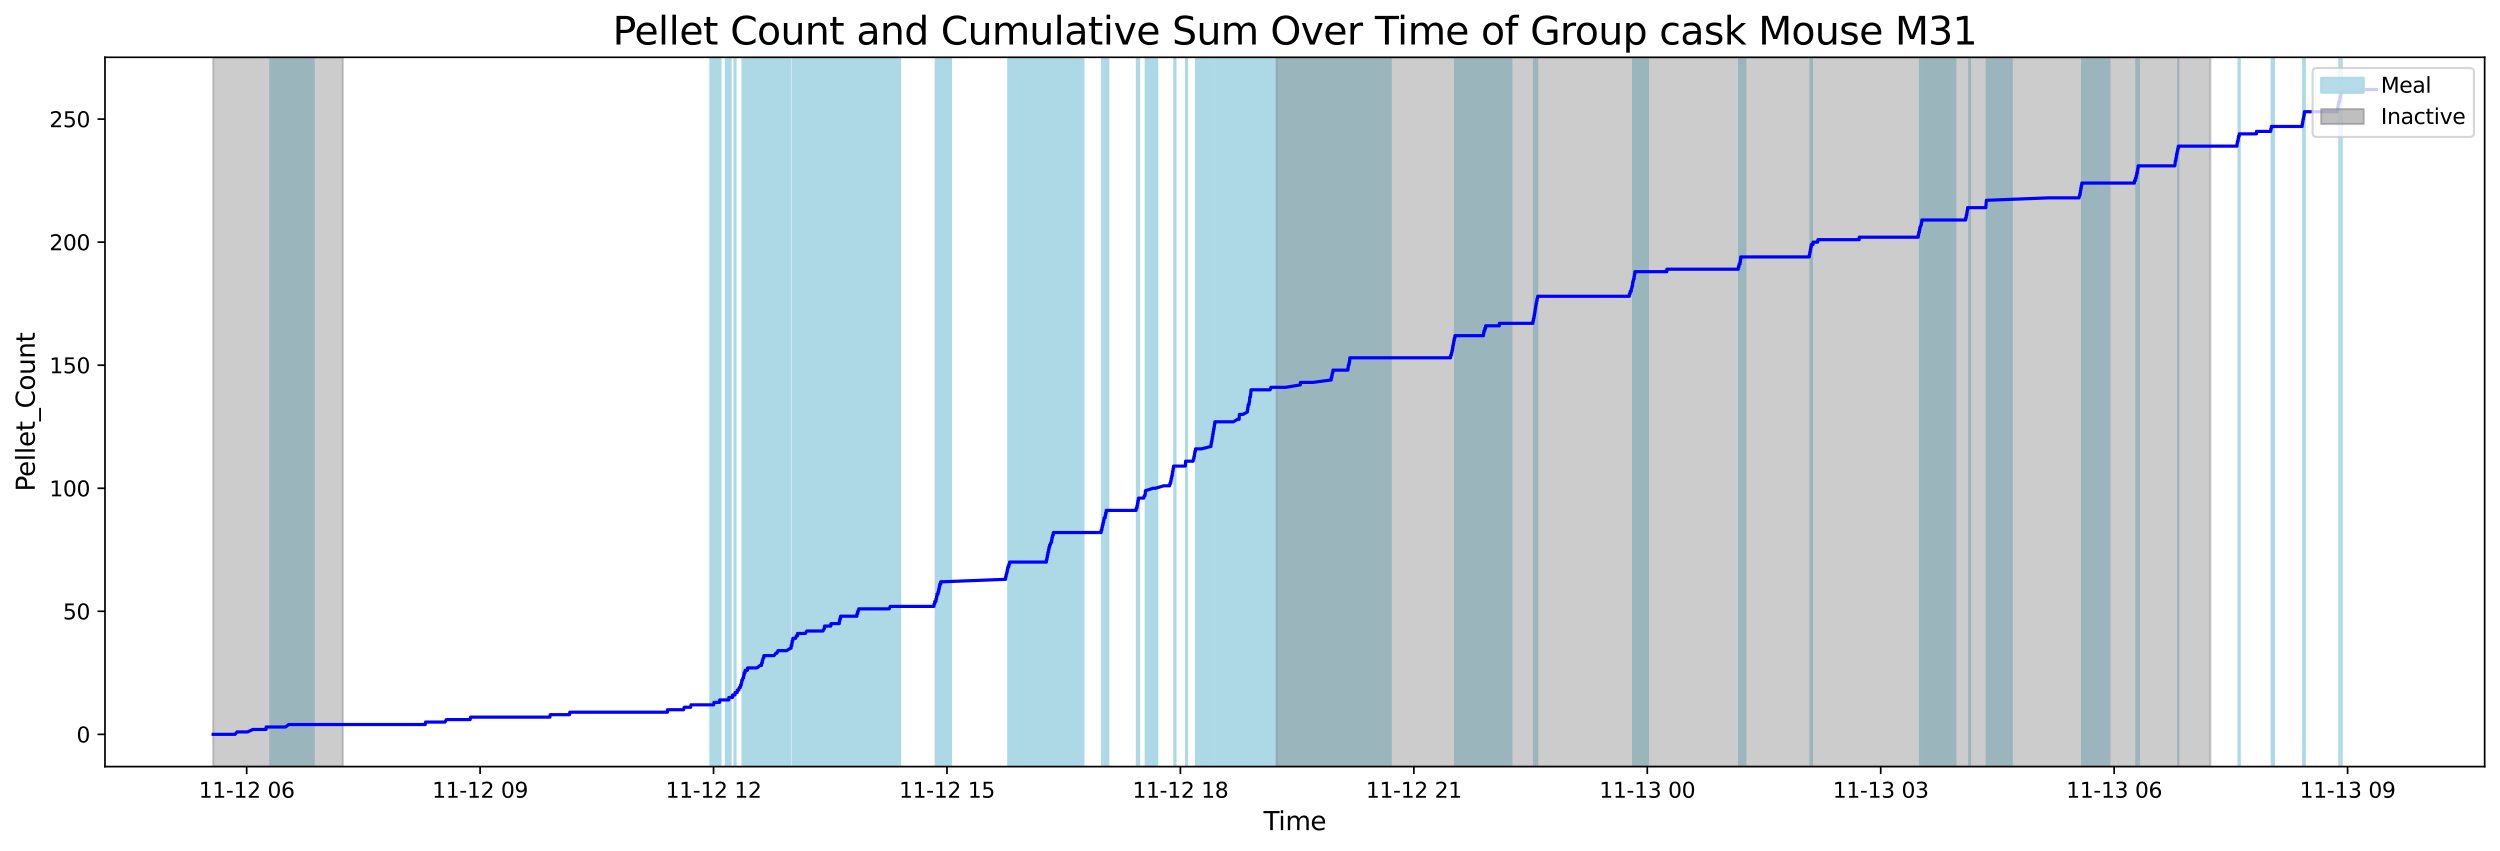 <?xml version="1.0" encoding="utf-8" standalone="no"?>
<!DOCTYPE svg PUBLIC "-//W3C//DTD SVG 1.1//EN"
  "http://www.w3.org/Graphics/SVG/1.1/DTD/svg11.dtd">
<svg xmlns:xlink="http://www.w3.org/1999/xlink" width="1172.435pt" height="399.009pt" viewBox="0 0 1172.435 399.009" xmlns="http://www.w3.org/2000/svg" version="1.1">
 <defs>
  <style type="text/css">*{stroke-linejoin: round; stroke-linecap: butt}</style>
 </defs>
 <g id="figure_1">
  <g id="patch_1">
   <path d="M 0 399.009 
L 1172.435 399.009 
L 1172.435 0 
L 0 0 
z
" style="fill: #ffffff"/>
  </g>
  <g id="axes_1">
   <g id="patch_2">
    <path d="M 49.235 359.517 
L 1165.235 359.517 
L 1165.235 26.877 
L 49.235 26.877 
z
" style="fill: #ffffff"/>
   </g>
   <g id="patch_3">
    <path d="M 147.126 359.517 
L 147.126 26.877 
L 126.745 26.877 
L 126.745 359.517 
z
" clip-path="url(#p36953c9685)" style="fill: #add8e6; stroke: #add8e6; stroke-linejoin: miter"/>
   </g>
   <g id="patch_4">
    <path d="M 337.897 359.517 
L 337.897 26.877 
L 333.169 26.877 
L 333.169 359.517 
z
" clip-path="url(#p36953c9685)" style="fill: #add8e6; stroke: #add8e6; stroke-linejoin: miter"/>
   </g>
   <g id="patch_5">
    <path d="M 342.627 359.517 
L 342.627 26.877 
L 340.443 26.877 
L 340.443 359.517 
z
" clip-path="url(#p36953c9685)" style="fill: #add8e6; stroke: #add8e6; stroke-linejoin: miter"/>
   </g>
   <g id="patch_6">
    <path d="M 344.946 359.517 
L 344.946 26.877 
L 344.478 26.877 
L 344.478 359.517 
z
" clip-path="url(#p36953c9685)" style="fill: #add8e6; stroke: #add8e6; stroke-linejoin: miter"/>
   </g>
   <g id="patch_7">
    <path d="M 353.982 359.517 
L 353.982 26.877 
L 348.228 26.877 
L 348.228 359.517 
z
" clip-path="url(#p36953c9685)" style="fill: #add8e6; stroke: #add8e6; stroke-linejoin: miter"/>
   </g>
   <g id="patch_8">
    <path d="M 361.525 359.517 
L 361.525 26.877 
L 349.364 26.877 
L 349.364 359.517 
z
" clip-path="url(#p36953c9685)" style="fill: #add8e6; stroke: #add8e6; stroke-linejoin: miter"/>
   </g>
   <g id="patch_9">
    <path d="M 370.742 359.517 
L 370.742 26.877 
L 359.82 26.877 
L 359.82 359.517 
z
" clip-path="url(#p36953c9685)" style="fill: #add8e6; stroke: #add8e6; stroke-linejoin: miter"/>
   </g>
   <g id="patch_10">
    <path d="M 399.181 359.517 
L 399.181 26.877 
L 371.917 26.877 
L 371.917 359.517 
z
" clip-path="url(#p36953c9685)" style="fill: #add8e6; stroke: #add8e6; stroke-linejoin: miter"/>
   </g>
   <g id="patch_11">
    <path d="M 397.553 359.517 
L 397.553 26.877 
L 375.627 26.877 
L 375.627 359.517 
z
" clip-path="url(#p36953c9685)" style="fill: #add8e6; stroke: #add8e6; stroke-linejoin: miter"/>
   </g>
   <g id="patch_12">
    <path d="M 414.983 359.517 
L 414.983 26.877 
L 387.045 26.877 
L 387.045 359.517 
z
" clip-path="url(#p36953c9685)" style="fill: #add8e6; stroke: #add8e6; stroke-linejoin: miter"/>
   </g>
   <g id="patch_13">
    <path d="M 422.15 359.517 
L 422.15 26.877 
L 394.425 26.877 
L 394.425 359.517 
z
" clip-path="url(#p36953c9685)" style="fill: #add8e6; stroke: #add8e6; stroke-linejoin: miter"/>
   </g>
   <g id="patch_14">
    <path d="M 403.545 359.517 
L 403.545 26.877 
L 402.787 26.877 
L 402.787 359.517 
z
" clip-path="url(#p36953c9685)" style="fill: #add8e6; stroke: #add8e6; stroke-linejoin: miter"/>
   </g>
   <g id="patch_15">
    <path d="M 446.001 359.517 
L 446.001 26.877 
L 438.825 26.877 
L 438.825 359.517 
z
" clip-path="url(#p36953c9685)" style="fill: #add8e6; stroke: #add8e6; stroke-linejoin: miter"/>
   </g>
   <g id="patch_16">
    <path d="M 445.92 359.517 
L 445.92 26.877 
L 439.79 26.877 
L 439.79 359.517 
z
" clip-path="url(#p36953c9685)" style="fill: #add8e6; stroke: #add8e6; stroke-linejoin: miter"/>
   </g>
   <g id="patch_17">
    <path d="M 441.551 359.517 
L 441.551 26.877 
L 441.47 26.877 
L 441.47 359.517 
z
" clip-path="url(#p36953c9685)" style="fill: #add8e6; stroke: #add8e6; stroke-linejoin: miter"/>
   </g>
   <g id="patch_18">
    <path d="M 499.573 359.517 
L 499.573 26.877 
L 473.597 26.877 
L 473.597 359.517 
z
" clip-path="url(#p36953c9685)" style="fill: #add8e6; stroke: #add8e6; stroke-linejoin: miter"/>
   </g>
   <g id="patch_19">
    <path d="M 478.957 359.517 
L 478.957 26.877 
L 472.841 26.877 
L 472.841 359.517 
z
" clip-path="url(#p36953c9685)" style="fill: #add8e6; stroke: #add8e6; stroke-linejoin: miter"/>
   </g>
   <g id="patch_20">
    <path d="M 491.656 359.517 
L 491.656 26.877 
L 491.628 26.877 
L 491.628 359.517 
z
" clip-path="url(#p36953c9685)" style="fill: #add8e6; stroke: #add8e6; stroke-linejoin: miter"/>
   </g>
   <g id="patch_21">
    <path d="M 492.356 359.517 
L 492.356 26.877 
L 492.151 26.877 
L 492.151 359.517 
z
" clip-path="url(#p36953c9685)" style="fill: #add8e6; stroke: #add8e6; stroke-linejoin: miter"/>
   </g>
   <g id="patch_22">
    <path d="M 508.073 359.517 
L 508.073 26.877 
L 494.49 26.877 
L 494.49 359.517 
z
" clip-path="url(#p36953c9685)" style="fill: #add8e6; stroke: #add8e6; stroke-linejoin: miter"/>
   </g>
   <g id="patch_23">
    <path d="M 517.085 359.517 
L 517.085 26.877 
L 516.866 26.877 
L 516.866 359.517 
z
" clip-path="url(#p36953c9685)" style="fill: #add8e6; stroke: #add8e6; stroke-linejoin: miter"/>
   </g>
   <g id="patch_24">
    <path d="M 517.904 359.517 
L 517.904 26.877 
L 518.38 26.877 
L 518.38 359.517 
z
" clip-path="url(#p36953c9685)" style="fill: #add8e6; stroke: #add8e6; stroke-linejoin: miter"/>
   </g>
   <g id="patch_25">
    <path d="M 519.767 359.517 
L 519.767 26.877 
L 519.086 26.877 
L 519.086 359.517 
z
" clip-path="url(#p36953c9685)" style="fill: #add8e6; stroke: #add8e6; stroke-linejoin: miter"/>
   </g>
   <g id="patch_26">
    <path d="M 533.171 359.517 
L 533.171 26.877 
L 534.199 26.877 
L 534.199 359.517 
z
" clip-path="url(#p36953c9685)" style="fill: #add8e6; stroke: #add8e6; stroke-linejoin: miter"/>
   </g>
   <g id="patch_27">
    <path d="M 542.69 359.517 
L 542.69 26.877 
L 537.303 26.877 
L 537.303 359.517 
z
" clip-path="url(#p36953c9685)" style="fill: #add8e6; stroke: #add8e6; stroke-linejoin: miter"/>
   </g>
   <g id="patch_28">
    <path d="M 551.251 359.517 
L 551.251 26.877 
L 550.73 26.877 
L 550.73 359.517 
z
" clip-path="url(#p36953c9685)" style="fill: #add8e6; stroke: #add8e6; stroke-linejoin: miter"/>
   </g>
   <g id="patch_29">
    <path d="M 556.656 359.517 
L 556.656 26.877 
L 556.26 26.877 
L 556.26 359.517 
z
" clip-path="url(#p36953c9685)" style="fill: #add8e6; stroke: #add8e6; stroke-linejoin: miter"/>
   </g>
   <g id="patch_30">
    <path d="M 569.065 359.517 
L 569.065 26.877 
L 560.913 26.877 
L 560.913 359.517 
z
" clip-path="url(#p36953c9685)" style="fill: #add8e6; stroke: #add8e6; stroke-linejoin: miter"/>
   </g>
   <g id="patch_31">
    <path d="M 596.103 359.517 
L 596.103 26.877 
L 569.876 26.877 
L 569.876 359.517 
z
" clip-path="url(#p36953c9685)" style="fill: #add8e6; stroke: #add8e6; stroke-linejoin: miter"/>
   </g>
   <g id="patch_32">
    <path d="M 608.794 359.517 
L 608.794 26.877 
L 581.669 26.877 
L 581.669 359.517 
z
" clip-path="url(#p36953c9685)" style="fill: #add8e6; stroke: #add8e6; stroke-linejoin: miter"/>
   </g>
   <g id="patch_33">
    <path d="M 613.376 359.517 
L 613.376 26.877 
L 585.407 26.877 
L 585.407 359.517 
z
" clip-path="url(#p36953c9685)" style="fill: #add8e6; stroke: #add8e6; stroke-linejoin: miter"/>
   </g>
   <g id="patch_34">
    <path d="M 586.052 359.517 
L 586.052 26.877 
L 586.861 26.877 
L 586.861 359.517 
z
" clip-path="url(#p36953c9685)" style="fill: #add8e6; stroke: #add8e6; stroke-linejoin: miter"/>
   </g>
   <g id="patch_35">
    <path d="M 638.078 359.517 
L 638.078 26.877 
L 611.235 26.877 
L 611.235 359.517 
z
" clip-path="url(#p36953c9685)" style="fill: #add8e6; stroke: #add8e6; stroke-linejoin: miter"/>
   </g>
   <g id="patch_36">
    <path d="M 652.219 359.517 
L 652.219 26.877 
L 624.341 26.877 
L 624.341 359.517 
z
" clip-path="url(#p36953c9685)" style="fill: #add8e6; stroke: #add8e6; stroke-linejoin: miter"/>
   </g>
   <g id="patch_37">
    <path d="M 631.048 359.517 
L 631.048 26.877 
L 625.408 26.877 
L 625.408 359.517 
z
" clip-path="url(#p36953c9685)" style="fill: #add8e6; stroke: #add8e6; stroke-linejoin: miter"/>
   </g>
   <g id="patch_38">
    <path d="M 633.006 359.517 
L 633.006 26.877 
L 633.278 26.877 
L 633.278 359.517 
z
" clip-path="url(#p36953c9685)" style="fill: #add8e6; stroke: #add8e6; stroke-linejoin: miter"/>
   </g>
   <g id="patch_39">
    <path d="M 708.801 359.517 
L 708.801 26.877 
L 682.343 26.877 
L 682.343 359.517 
z
" clip-path="url(#p36953c9685)" style="fill: #add8e6; stroke: #add8e6; stroke-linejoin: miter"/>
   </g>
   <g id="patch_40">
    <path d="M 697.112 359.517 
L 697.112 26.877 
L 696.58 26.877 
L 696.58 359.517 
z
" clip-path="url(#p36953c9685)" style="fill: #add8e6; stroke: #add8e6; stroke-linejoin: miter"/>
   </g>
   <g id="patch_41">
    <path d="M 719.39 359.517 
L 719.39 26.877 
L 719.858 26.877 
L 719.858 359.517 
z
" clip-path="url(#p36953c9685)" style="fill: #add8e6; stroke: #add8e6; stroke-linejoin: miter"/>
   </g>
   <g id="patch_42">
    <path d="M 720.519 359.517 
L 720.519 26.877 
L 719.848 26.877 
L 719.848 359.517 
z
" clip-path="url(#p36953c9685)" style="fill: #add8e6; stroke: #add8e6; stroke-linejoin: miter"/>
   </g>
   <g id="patch_43">
    <path d="M 720.679 359.517 
L 720.679 26.877 
L 720.898 26.877 
L 720.898 359.517 
z
" clip-path="url(#p36953c9685)" style="fill: #add8e6; stroke: #add8e6; stroke-linejoin: miter"/>
   </g>
   <g id="patch_44">
    <path d="M 771.232 359.517 
L 771.232 26.877 
L 765.876 26.877 
L 765.876 359.517 
z
" clip-path="url(#p36953c9685)" style="fill: #add8e6; stroke: #add8e6; stroke-linejoin: miter"/>
   </g>
   <g id="patch_45">
    <path d="M 772.846 359.517 
L 772.846 26.877 
L 767.323 26.877 
L 767.323 359.517 
z
" clip-path="url(#p36953c9685)" style="fill: #add8e6; stroke: #add8e6; stroke-linejoin: miter"/>
   </g>
   <g id="patch_46">
    <path d="M 818.527 359.517 
L 818.527 26.877 
L 815.577 26.877 
L 815.577 359.517 
z
" clip-path="url(#p36953c9685)" style="fill: #add8e6; stroke: #add8e6; stroke-linejoin: miter"/>
   </g>
   <g id="patch_47">
    <path d="M 816.319 359.517 
L 816.319 26.877 
L 816.988 26.877 
L 816.988 359.517 
z
" clip-path="url(#p36953c9685)" style="fill: #add8e6; stroke: #add8e6; stroke-linejoin: miter"/>
   </g>
   <g id="patch_48">
    <path d="M 849.072 359.517 
L 849.072 26.877 
L 849.752 26.877 
L 849.752 359.517 
z
" clip-path="url(#p36953c9685)" style="fill: #add8e6; stroke: #add8e6; stroke-linejoin: miter"/>
   </g>
   <g id="patch_49">
    <path d="M 900.453 359.517 
L 900.453 26.877 
L 900.436 26.877 
L 900.436 359.517 
z
" clip-path="url(#p36953c9685)" style="fill: #add8e6; stroke: #add8e6; stroke-linejoin: miter"/>
   </g>
   <g id="patch_50">
    <path d="M 917.024 359.517 
L 917.024 26.877 
L 901.458 26.877 
L 901.458 359.517 
z
" clip-path="url(#p36953c9685)" style="fill: #add8e6; stroke: #add8e6; stroke-linejoin: miter"/>
   </g>
   <g id="patch_51">
    <path d="M 923.503 359.517 
L 923.503 26.877 
L 923.874 26.877 
L 923.874 359.517 
z
" clip-path="url(#p36953c9685)" style="fill: #add8e6; stroke: #add8e6; stroke-linejoin: miter"/>
   </g>
   <g id="patch_52">
    <path d="M 943.472 359.517 
L 943.472 26.877 
L 931.712 26.877 
L 931.712 359.517 
z
" clip-path="url(#p36953c9685)" style="fill: #add8e6; stroke: #add8e6; stroke-linejoin: miter"/>
   </g>
   <g id="patch_53">
    <path d="M 989.299 359.517 
L 989.299 26.877 
L 976.426 26.877 
L 976.426 359.517 
z
" clip-path="url(#p36953c9685)" style="fill: #add8e6; stroke: #add8e6; stroke-linejoin: miter"/>
   </g>
   <g id="patch_54">
    <path d="M 1001.86 359.517 
L 1001.86 26.877 
L 1003.087 26.877 
L 1003.087 359.517 
z
" clip-path="url(#p36953c9685)" style="fill: #add8e6; stroke: #add8e6; stroke-linejoin: miter"/>
   </g>
   <g id="patch_55">
    <path d="M 1021.511 359.517 
L 1021.511 26.877 
L 1021.629 26.877 
L 1021.629 359.517 
z
" clip-path="url(#p36953c9685)" style="fill: #add8e6; stroke: #add8e6; stroke-linejoin: miter"/>
   </g>
   <g id="patch_56">
    <path d="M 1050.366 359.517 
L 1050.366 26.877 
L 1049.812 26.877 
L 1049.812 359.517 
z
" clip-path="url(#p36953c9685)" style="fill: #add8e6; stroke: #add8e6; stroke-linejoin: miter"/>
   </g>
   <g id="patch_57">
    <path d="M 1066.388 359.517 
L 1066.388 26.877 
L 1065.366 26.877 
L 1065.366 359.517 
z
" clip-path="url(#p36953c9685)" style="fill: #add8e6; stroke: #add8e6; stroke-linejoin: miter"/>
   </g>
   <g id="patch_58">
    <path d="M 1080.133 359.517 
L 1080.133 26.877 
L 1080.116 26.877 
L 1080.116 359.517 
z
" clip-path="url(#p36953c9685)" style="fill: #add8e6; stroke: #add8e6; stroke-linejoin: miter"/>
   </g>
   <g id="patch_59">
    <path d="M 1080.842 359.517 
L 1080.842 26.877 
L 1080.875 26.877 
L 1080.875 359.517 
z
" clip-path="url(#p36953c9685)" style="fill: #add8e6; stroke: #add8e6; stroke-linejoin: miter"/>
   </g>
   <g id="patch_60">
    <path d="M 1097.105 359.517 
L 1097.105 26.877 
L 1097.091 26.877 
L 1097.091 359.517 
z
" clip-path="url(#p36953c9685)" style="fill: #add8e6; stroke: #add8e6; stroke-linejoin: miter"/>
   </g>
   <g id="patch_61">
    <path d="M 1098.176 359.517 
L 1098.176 26.877 
L 1098.056 26.877 
L 1098.056 359.517 
z
" clip-path="url(#p36953c9685)" style="fill: #add8e6; stroke: #add8e6; stroke-linejoin: miter"/>
   </g>
   <g id="patch_62">
    <path d="M 99.962 359.517 
L 99.962 26.877 
L 160.781 26.877 
L 160.781 359.517 
z
" clip-path="url(#p36953c9685)" style="fill: #808080; opacity: 0.4; stroke: #808080; stroke-linejoin: miter"/>
   </g>
   <g id="patch_63">
    <path d="M 598.68 359.517 
L 598.68 26.877 
L 1036.578 26.877 
L 1036.578 359.517 
z
" clip-path="url(#p36953c9685)" style="fill: #808080; opacity: 0.4; stroke: #808080; stroke-linejoin: miter"/>
   </g>
   <g id="matplotlib.axis_1">
    <g id="xtick_1">
     <g id="line2d_1">
      <defs>
       <path id="m5b4ffac9d5" d="M 0 0 
L 0 3.5 
" style="stroke: #000000; stroke-width: 0.8"/>
      </defs>
      <g>
       <use xlink:href="#m5b4ffac9d5" x="115.684" y="359.517" style="stroke: #000000; stroke-width: 0.8"/>
      </g>
     </g>
     <g id="text_1">
      <!-- 11-12 06 -->
      <g transform="translate(93.204 374.116) scale(0.1 -0.1)">
       <defs>
        <path id="DejaVuSans-31" d="M 794 531 
L 1825 531 
L 1825 4091 
L 703 3866 
L 703 4441 
L 1819 4666 
L 2450 4666 
L 2450 531 
L 3481 531 
L 3481 0 
L 794 0 
L 794 531 
z
" transform="scale(0.016)"/>
        <path id="DejaVuSans-2d" d="M 313 2009 
L 1997 2009 
L 1997 1497 
L 313 1497 
L 313 2009 
z
" transform="scale(0.016)"/>
        <path id="DejaVuSans-32" d="M 1228 531 
L 3431 531 
L 3431 0 
L 469 0 
L 469 531 
Q 828 903 1448 1529 
Q 2069 2156 2228 2338 
Q 2531 2678 2651 2914 
Q 2772 3150 2772 3378 
Q 2772 3750 2511 3984 
Q 2250 4219 1831 4219 
Q 1534 4219 1204 4116 
Q 875 4013 500 3803 
L 500 4441 
Q 881 4594 1212 4672 
Q 1544 4750 1819 4750 
Q 2544 4750 2975 4387 
Q 3406 4025 3406 3419 
Q 3406 3131 3298 2873 
Q 3191 2616 2906 2266 
Q 2828 2175 2409 1742 
Q 1991 1309 1228 531 
z
" transform="scale(0.016)"/>
        <path id="DejaVuSans-20" transform="scale(0.016)"/>
        <path id="DejaVuSans-30" d="M 2034 4250 
Q 1547 4250 1301 3770 
Q 1056 3291 1056 2328 
Q 1056 1369 1301 889 
Q 1547 409 2034 409 
Q 2525 409 2770 889 
Q 3016 1369 3016 2328 
Q 3016 3291 2770 3770 
Q 2525 4250 2034 4250 
z
M 2034 4750 
Q 2819 4750 3233 4129 
Q 3647 3509 3647 2328 
Q 3647 1150 3233 529 
Q 2819 -91 2034 -91 
Q 1250 -91 836 529 
Q 422 1150 422 2328 
Q 422 3509 836 4129 
Q 1250 4750 2034 4750 
z
" transform="scale(0.016)"/>
        <path id="DejaVuSans-36" d="M 2113 2584 
Q 1688 2584 1439 2293 
Q 1191 2003 1191 1497 
Q 1191 994 1439 701 
Q 1688 409 2113 409 
Q 2538 409 2786 701 
Q 3034 994 3034 1497 
Q 3034 2003 2786 2293 
Q 2538 2584 2113 2584 
z
M 3366 4563 
L 3366 3988 
Q 3128 4100 2886 4159 
Q 2644 4219 2406 4219 
Q 1781 4219 1451 3797 
Q 1122 3375 1075 2522 
Q 1259 2794 1537 2939 
Q 1816 3084 2150 3084 
Q 2853 3084 3261 2657 
Q 3669 2231 3669 1497 
Q 3669 778 3244 343 
Q 2819 -91 2113 -91 
Q 1303 -91 875 529 
Q 447 1150 447 2328 
Q 447 3434 972 4092 
Q 1497 4750 2381 4750 
Q 2619 4750 2861 4703 
Q 3103 4656 3366 4563 
z
" transform="scale(0.016)"/>
       </defs>
       <use xlink:href="#DejaVuSans-31"/>
       <use xlink:href="#DejaVuSans-31" x="63.623"/>
       <use xlink:href="#DejaVuSans-2d" x="127.246"/>
       <use xlink:href="#DejaVuSans-31" x="163.33"/>
       <use xlink:href="#DejaVuSans-32" x="226.953"/>
       <use xlink:href="#DejaVuSans-20" x="290.576"/>
       <use xlink:href="#DejaVuSans-30" x="322.363"/>
       <use xlink:href="#DejaVuSans-36" x="385.986"/>
      </g>
     </g>
    </g>
    <g id="xtick_2">
     <g id="line2d_2">
      <g>
       <use xlink:href="#m5b4ffac9d5" x="225.159" y="359.517" style="stroke: #000000; stroke-width: 0.8"/>
      </g>
     </g>
     <g id="text_2">
      <!-- 11-12 09 -->
      <g transform="translate(202.678 374.116) scale(0.1 -0.1)">
       <defs>
        <path id="DejaVuSans-39" d="M 703 97 
L 703 672 
Q 941 559 1184 500 
Q 1428 441 1663 441 
Q 2288 441 2617 861 
Q 2947 1281 2994 2138 
Q 2813 1869 2534 1725 
Q 2256 1581 1919 1581 
Q 1219 1581 811 2004 
Q 403 2428 403 3163 
Q 403 3881 828 4315 
Q 1253 4750 1959 4750 
Q 2769 4750 3195 4129 
Q 3622 3509 3622 2328 
Q 3622 1225 3098 567 
Q 2575 -91 1691 -91 
Q 1453 -91 1209 -44 
Q 966 3 703 97 
z
M 1959 2075 
Q 2384 2075 2632 2365 
Q 2881 2656 2881 3163 
Q 2881 3666 2632 3958 
Q 2384 4250 1959 4250 
Q 1534 4250 1286 3958 
Q 1038 3666 1038 3163 
Q 1038 2656 1286 2365 
Q 1534 2075 1959 2075 
z
" transform="scale(0.016)"/>
       </defs>
       <use xlink:href="#DejaVuSans-31"/>
       <use xlink:href="#DejaVuSans-31" x="63.623"/>
       <use xlink:href="#DejaVuSans-2d" x="127.246"/>
       <use xlink:href="#DejaVuSans-31" x="163.33"/>
       <use xlink:href="#DejaVuSans-32" x="226.953"/>
       <use xlink:href="#DejaVuSans-20" x="290.576"/>
       <use xlink:href="#DejaVuSans-30" x="322.363"/>
       <use xlink:href="#DejaVuSans-39" x="385.986"/>
      </g>
     </g>
    </g>
    <g id="xtick_3">
     <g id="line2d_3">
      <g>
       <use xlink:href="#m5b4ffac9d5" x="334.633" y="359.517" style="stroke: #000000; stroke-width: 0.8"/>
      </g>
     </g>
     <g id="text_3">
      <!-- 11-12 12 -->
      <g transform="translate(312.153 374.116) scale(0.1 -0.1)">
       <use xlink:href="#DejaVuSans-31"/>
       <use xlink:href="#DejaVuSans-31" x="63.623"/>
       <use xlink:href="#DejaVuSans-2d" x="127.246"/>
       <use xlink:href="#DejaVuSans-31" x="163.33"/>
       <use xlink:href="#DejaVuSans-32" x="226.953"/>
       <use xlink:href="#DejaVuSans-20" x="290.576"/>
       <use xlink:href="#DejaVuSans-31" x="322.363"/>
       <use xlink:href="#DejaVuSans-32" x="385.986"/>
      </g>
     </g>
    </g>
    <g id="xtick_4">
     <g id="line2d_4">
      <g>
       <use xlink:href="#m5b4ffac9d5" x="444.108" y="359.517" style="stroke: #000000; stroke-width: 0.8"/>
      </g>
     </g>
     <g id="text_4">
      <!-- 11-12 15 -->
      <g transform="translate(421.627 374.116) scale(0.1 -0.1)">
       <defs>
        <path id="DejaVuSans-35" d="M 691 4666 
L 3169 4666 
L 3169 4134 
L 1269 4134 
L 1269 2991 
Q 1406 3038 1543 3061 
Q 1681 3084 1819 3084 
Q 2600 3084 3056 2656 
Q 3513 2228 3513 1497 
Q 3513 744 3044 326 
Q 2575 -91 1722 -91 
Q 1428 -91 1123 -41 
Q 819 9 494 109 
L 494 744 
Q 775 591 1075 516 
Q 1375 441 1709 441 
Q 2250 441 2565 725 
Q 2881 1009 2881 1497 
Q 2881 1984 2565 2268 
Q 2250 2553 1709 2553 
Q 1456 2553 1204 2497 
Q 953 2441 691 2322 
L 691 4666 
z
" transform="scale(0.016)"/>
       </defs>
       <use xlink:href="#DejaVuSans-31"/>
       <use xlink:href="#DejaVuSans-31" x="63.623"/>
       <use xlink:href="#DejaVuSans-2d" x="127.246"/>
       <use xlink:href="#DejaVuSans-31" x="163.33"/>
       <use xlink:href="#DejaVuSans-32" x="226.953"/>
       <use xlink:href="#DejaVuSans-20" x="290.576"/>
       <use xlink:href="#DejaVuSans-31" x="322.363"/>
       <use xlink:href="#DejaVuSans-35" x="385.986"/>
      </g>
     </g>
    </g>
    <g id="xtick_5">
     <g id="line2d_5">
      <g>
       <use xlink:href="#m5b4ffac9d5" x="553.582" y="359.517" style="stroke: #000000; stroke-width: 0.8"/>
      </g>
     </g>
     <g id="text_5">
      <!-- 11-12 18 -->
      <g transform="translate(531.102 374.116) scale(0.1 -0.1)">
       <defs>
        <path id="DejaVuSans-38" d="M 2034 2216 
Q 1584 2216 1326 1975 
Q 1069 1734 1069 1313 
Q 1069 891 1326 650 
Q 1584 409 2034 409 
Q 2484 409 2743 651 
Q 3003 894 3003 1313 
Q 3003 1734 2745 1975 
Q 2488 2216 2034 2216 
z
M 1403 2484 
Q 997 2584 770 2862 
Q 544 3141 544 3541 
Q 544 4100 942 4425 
Q 1341 4750 2034 4750 
Q 2731 4750 3128 4425 
Q 3525 4100 3525 3541 
Q 3525 3141 3298 2862 
Q 3072 2584 2669 2484 
Q 3125 2378 3379 2068 
Q 3634 1759 3634 1313 
Q 3634 634 3220 271 
Q 2806 -91 2034 -91 
Q 1263 -91 848 271 
Q 434 634 434 1313 
Q 434 1759 690 2068 
Q 947 2378 1403 2484 
z
M 1172 3481 
Q 1172 3119 1398 2916 
Q 1625 2713 2034 2713 
Q 2441 2713 2670 2916 
Q 2900 3119 2900 3481 
Q 2900 3844 2670 4047 
Q 2441 4250 2034 4250 
Q 1625 4250 1398 4047 
Q 1172 3844 1172 3481 
z
" transform="scale(0.016)"/>
       </defs>
       <use xlink:href="#DejaVuSans-31"/>
       <use xlink:href="#DejaVuSans-31" x="63.623"/>
       <use xlink:href="#DejaVuSans-2d" x="127.246"/>
       <use xlink:href="#DejaVuSans-31" x="163.33"/>
       <use xlink:href="#DejaVuSans-32" x="226.953"/>
       <use xlink:href="#DejaVuSans-20" x="290.576"/>
       <use xlink:href="#DejaVuSans-31" x="322.363"/>
       <use xlink:href="#DejaVuSans-38" x="385.986"/>
      </g>
     </g>
    </g>
    <g id="xtick_6">
     <g id="line2d_6">
      <g>
       <use xlink:href="#m5b4ffac9d5" x="663.057" y="359.517" style="stroke: #000000; stroke-width: 0.8"/>
      </g>
     </g>
     <g id="text_6">
      <!-- 11-12 21 -->
      <g transform="translate(640.576 374.116) scale(0.1 -0.1)">
       <use xlink:href="#DejaVuSans-31"/>
       <use xlink:href="#DejaVuSans-31" x="63.623"/>
       <use xlink:href="#DejaVuSans-2d" x="127.246"/>
       <use xlink:href="#DejaVuSans-31" x="163.33"/>
       <use xlink:href="#DejaVuSans-32" x="226.953"/>
       <use xlink:href="#DejaVuSans-20" x="290.576"/>
       <use xlink:href="#DejaVuSans-32" x="322.363"/>
       <use xlink:href="#DejaVuSans-31" x="385.986"/>
      </g>
     </g>
    </g>
    <g id="xtick_7">
     <g id="line2d_7">
      <g>
       <use xlink:href="#m5b4ffac9d5" x="772.531" y="359.517" style="stroke: #000000; stroke-width: 0.8"/>
      </g>
     </g>
     <g id="text_7">
      <!-- 11-13 00 -->
      <g transform="translate(750.051 374.116) scale(0.1 -0.1)">
       <defs>
        <path id="DejaVuSans-33" d="M 2597 2516 
Q 3050 2419 3304 2112 
Q 3559 1806 3559 1356 
Q 3559 666 3084 287 
Q 2609 -91 1734 -91 
Q 1441 -91 1130 -33 
Q 819 25 488 141 
L 488 750 
Q 750 597 1062 519 
Q 1375 441 1716 441 
Q 2309 441 2620 675 
Q 2931 909 2931 1356 
Q 2931 1769 2642 2001 
Q 2353 2234 1838 2234 
L 1294 2234 
L 1294 2753 
L 1863 2753 
Q 2328 2753 2575 2939 
Q 2822 3125 2822 3475 
Q 2822 3834 2567 4026 
Q 2313 4219 1838 4219 
Q 1578 4219 1281 4162 
Q 984 4106 628 3988 
L 628 4550 
Q 988 4650 1302 4700 
Q 1616 4750 1894 4750 
Q 2613 4750 3031 4423 
Q 3450 4097 3450 3541 
Q 3450 3153 3228 2886 
Q 3006 2619 2597 2516 
z
" transform="scale(0.016)"/>
       </defs>
       <use xlink:href="#DejaVuSans-31"/>
       <use xlink:href="#DejaVuSans-31" x="63.623"/>
       <use xlink:href="#DejaVuSans-2d" x="127.246"/>
       <use xlink:href="#DejaVuSans-31" x="163.33"/>
       <use xlink:href="#DejaVuSans-33" x="226.953"/>
       <use xlink:href="#DejaVuSans-20" x="290.576"/>
       <use xlink:href="#DejaVuSans-30" x="322.363"/>
       <use xlink:href="#DejaVuSans-30" x="385.986"/>
      </g>
     </g>
    </g>
    <g id="xtick_8">
     <g id="line2d_8">
      <g>
       <use xlink:href="#m5b4ffac9d5" x="882.006" y="359.517" style="stroke: #000000; stroke-width: 0.8"/>
      </g>
     </g>
     <g id="text_8">
      <!-- 11-13 03 -->
      <g transform="translate(859.526 374.116) scale(0.1 -0.1)">
       <use xlink:href="#DejaVuSans-31"/>
       <use xlink:href="#DejaVuSans-31" x="63.623"/>
       <use xlink:href="#DejaVuSans-2d" x="127.246"/>
       <use xlink:href="#DejaVuSans-31" x="163.33"/>
       <use xlink:href="#DejaVuSans-33" x="226.953"/>
       <use xlink:href="#DejaVuSans-20" x="290.576"/>
       <use xlink:href="#DejaVuSans-30" x="322.363"/>
       <use xlink:href="#DejaVuSans-33" x="385.986"/>
      </g>
     </g>
    </g>
    <g id="xtick_9">
     <g id="line2d_9">
      <g>
       <use xlink:href="#m5b4ffac9d5" x="991.481" y="359.517" style="stroke: #000000; stroke-width: 0.8"/>
      </g>
     </g>
     <g id="text_9">
      <!-- 11-13 06 -->
      <g transform="translate(969 374.116) scale(0.1 -0.1)">
       <use xlink:href="#DejaVuSans-31"/>
       <use xlink:href="#DejaVuSans-31" x="63.623"/>
       <use xlink:href="#DejaVuSans-2d" x="127.246"/>
       <use xlink:href="#DejaVuSans-31" x="163.33"/>
       <use xlink:href="#DejaVuSans-33" x="226.953"/>
       <use xlink:href="#DejaVuSans-20" x="290.576"/>
       <use xlink:href="#DejaVuSans-30" x="322.363"/>
       <use xlink:href="#DejaVuSans-36" x="385.986"/>
      </g>
     </g>
    </g>
    <g id="xtick_10">
     <g id="line2d_10">
      <g>
       <use xlink:href="#m5b4ffac9d5" x="1100.955" y="359.517" style="stroke: #000000; stroke-width: 0.8"/>
      </g>
     </g>
     <g id="text_10">
      <!-- 11-13 09 -->
      <g transform="translate(1078.475 374.116) scale(0.1 -0.1)">
       <use xlink:href="#DejaVuSans-31"/>
       <use xlink:href="#DejaVuSans-31" x="63.623"/>
       <use xlink:href="#DejaVuSans-2d" x="127.246"/>
       <use xlink:href="#DejaVuSans-31" x="163.33"/>
       <use xlink:href="#DejaVuSans-33" x="226.953"/>
       <use xlink:href="#DejaVuSans-20" x="290.576"/>
       <use xlink:href="#DejaVuSans-30" x="322.363"/>
       <use xlink:href="#DejaVuSans-39" x="385.986"/>
      </g>
     </g>
    </g>
    <g id="text_11">
     <!-- Time -->
     <g transform="translate(592.555 389.313) scale(0.12 -0.12)">
      <defs>
       <path id="DejaVuSans-54" d="M -19 4666 
L 3928 4666 
L 3928 4134 
L 2272 4134 
L 2272 0 
L 1638 0 
L 1638 4134 
L -19 4134 
L -19 4666 
z
" transform="scale(0.016)"/>
       <path id="DejaVuSans-69" d="M 603 3500 
L 1178 3500 
L 1178 0 
L 603 0 
L 603 3500 
z
M 603 4863 
L 1178 4863 
L 1178 4134 
L 603 4134 
L 603 4863 
z
" transform="scale(0.016)"/>
       <path id="DejaVuSans-6d" d="M 3328 2828 
Q 3544 3216 3844 3400 
Q 4144 3584 4550 3584 
Q 5097 3584 5394 3201 
Q 5691 2819 5691 2113 
L 5691 0 
L 5113 0 
L 5113 2094 
Q 5113 2597 4934 2840 
Q 4756 3084 4391 3084 
Q 3944 3084 3684 2787 
Q 3425 2491 3425 1978 
L 3425 0 
L 2847 0 
L 2847 2094 
Q 2847 2600 2669 2842 
Q 2491 3084 2119 3084 
Q 1678 3084 1418 2786 
Q 1159 2488 1159 1978 
L 1159 0 
L 581 0 
L 581 3500 
L 1159 3500 
L 1159 2956 
Q 1356 3278 1631 3431 
Q 1906 3584 2284 3584 
Q 2666 3584 2933 3390 
Q 3200 3197 3328 2828 
z
" transform="scale(0.016)"/>
       <path id="DejaVuSans-65" d="M 3597 1894 
L 3597 1613 
L 953 1613 
Q 991 1019 1311 708 
Q 1631 397 2203 397 
Q 2534 397 2845 478 
Q 3156 559 3463 722 
L 3463 178 
Q 3153 47 2828 -22 
Q 2503 -91 2169 -91 
Q 1331 -91 842 396 
Q 353 884 353 1716 
Q 353 2575 817 3079 
Q 1281 3584 2069 3584 
Q 2775 3584 3186 3129 
Q 3597 2675 3597 1894 
z
M 3022 2063 
Q 3016 2534 2758 2815 
Q 2500 3097 2075 3097 
Q 1594 3097 1305 2825 
Q 1016 2553 972 2059 
L 3022 2063 
z
" transform="scale(0.016)"/>
      </defs>
      <use xlink:href="#DejaVuSans-54"/>
      <use xlink:href="#DejaVuSans-69" x="57.959"/>
      <use xlink:href="#DejaVuSans-6d" x="85.742"/>
      <use xlink:href="#DejaVuSans-65" x="183.154"/>
     </g>
    </g>
   </g>
   <g id="matplotlib.axis_2">
    <g id="ytick_1">
     <g id="line2d_11">
      <defs>
       <path id="mf95d3a9cbc" d="M 0 0 
L -3.5 0 
" style="stroke: #000000; stroke-width: 0.8"/>
      </defs>
      <g>
       <use xlink:href="#mf95d3a9cbc" x="49.235" y="344.397" style="stroke: #000000; stroke-width: 0.8"/>
      </g>
     </g>
     <g id="text_12">
      <!-- 0 -->
      <g transform="translate(35.873 348.196) scale(0.1 -0.1)">
       <use xlink:href="#DejaVuSans-30"/>
      </g>
     </g>
    </g>
    <g id="ytick_2">
     <g id="line2d_12">
      <g>
       <use xlink:href="#mf95d3a9cbc" x="49.235" y="286.687" style="stroke: #000000; stroke-width: 0.8"/>
      </g>
     </g>
     <g id="text_13">
      <!-- 50 -->
      <g transform="translate(29.51 290.486) scale(0.1 -0.1)">
       <use xlink:href="#DejaVuSans-35"/>
       <use xlink:href="#DejaVuSans-30" x="63.623"/>
      </g>
     </g>
    </g>
    <g id="ytick_3">
     <g id="line2d_13">
      <g>
       <use xlink:href="#mf95d3a9cbc" x="49.235" y="228.977" style="stroke: #000000; stroke-width: 0.8"/>
      </g>
     </g>
     <g id="text_14">
      <!-- 100 -->
      <g transform="translate(23.148 232.777) scale(0.1 -0.1)">
       <use xlink:href="#DejaVuSans-31"/>
       <use xlink:href="#DejaVuSans-30" x="63.623"/>
       <use xlink:href="#DejaVuSans-30" x="127.246"/>
      </g>
     </g>
    </g>
    <g id="ytick_4">
     <g id="line2d_14">
      <g>
       <use xlink:href="#mf95d3a9cbc" x="49.235" y="171.267" style="stroke: #000000; stroke-width: 0.8"/>
      </g>
     </g>
     <g id="text_15">
      <!-- 150 -->
      <g transform="translate(23.148 175.067) scale(0.1 -0.1)">
       <use xlink:href="#DejaVuSans-31"/>
       <use xlink:href="#DejaVuSans-35" x="63.623"/>
       <use xlink:href="#DejaVuSans-30" x="127.246"/>
      </g>
     </g>
    </g>
    <g id="ytick_5">
     <g id="line2d_15">
      <g>
       <use xlink:href="#mf95d3a9cbc" x="49.235" y="113.557" style="stroke: #000000; stroke-width: 0.8"/>
      </g>
     </g>
     <g id="text_16">
      <!-- 200 -->
      <g transform="translate(23.148 117.357) scale(0.1 -0.1)">
       <use xlink:href="#DejaVuSans-32"/>
       <use xlink:href="#DejaVuSans-30" x="63.623"/>
       <use xlink:href="#DejaVuSans-30" x="127.246"/>
      </g>
     </g>
    </g>
    <g id="ytick_6">
     <g id="line2d_16">
      <g>
       <use xlink:href="#mf95d3a9cbc" x="49.235" y="55.848" style="stroke: #000000; stroke-width: 0.8"/>
      </g>
     </g>
     <g id="text_17">
      <!-- 250 -->
      <g transform="translate(23.148 59.647) scale(0.1 -0.1)">
       <use xlink:href="#DejaVuSans-32"/>
       <use xlink:href="#DejaVuSans-35" x="63.623"/>
       <use xlink:href="#DejaVuSans-30" x="127.246"/>
      </g>
     </g>
    </g>
    <g id="text_18">
     <!-- Pellet_Count -->
     <g transform="translate(16.318 230.485) rotate(-90) scale(0.12 -0.12)">
      <defs>
       <path id="DejaVuSans-50" d="M 1259 4147 
L 1259 2394 
L 2053 2394 
Q 2494 2394 2734 2622 
Q 2975 2850 2975 3272 
Q 2975 3691 2734 3919 
Q 2494 4147 2053 4147 
L 1259 4147 
z
M 628 4666 
L 2053 4666 
Q 2838 4666 3239 4311 
Q 3641 3956 3641 3272 
Q 3641 2581 3239 2228 
Q 2838 1875 2053 1875 
L 1259 1875 
L 1259 0 
L 628 0 
L 628 4666 
z
" transform="scale(0.016)"/>
       <path id="DejaVuSans-6c" d="M 603 4863 
L 1178 4863 
L 1178 0 
L 603 0 
L 603 4863 
z
" transform="scale(0.016)"/>
       <path id="DejaVuSans-74" d="M 1172 4494 
L 1172 3500 
L 2356 3500 
L 2356 3053 
L 1172 3053 
L 1172 1153 
Q 1172 725 1289 603 
Q 1406 481 1766 481 
L 2356 481 
L 2356 0 
L 1766 0 
Q 1100 0 847 248 
Q 594 497 594 1153 
L 594 3053 
L 172 3053 
L 172 3500 
L 594 3500 
L 594 4494 
L 1172 4494 
z
" transform="scale(0.016)"/>
       <path id="DejaVuSans-5f" d="M 3263 -1063 
L 3263 -1509 
L -63 -1509 
L -63 -1063 
L 3263 -1063 
z
" transform="scale(0.016)"/>
       <path id="DejaVuSans-43" d="M 4122 4306 
L 4122 3641 
Q 3803 3938 3442 4084 
Q 3081 4231 2675 4231 
Q 1875 4231 1450 3742 
Q 1025 3253 1025 2328 
Q 1025 1406 1450 917 
Q 1875 428 2675 428 
Q 3081 428 3442 575 
Q 3803 722 4122 1019 
L 4122 359 
Q 3791 134 3420 21 
Q 3050 -91 2638 -91 
Q 1578 -91 968 557 
Q 359 1206 359 2328 
Q 359 3453 968 4101 
Q 1578 4750 2638 4750 
Q 3056 4750 3426 4639 
Q 3797 4528 4122 4306 
z
" transform="scale(0.016)"/>
       <path id="DejaVuSans-6f" d="M 1959 3097 
Q 1497 3097 1228 2736 
Q 959 2375 959 1747 
Q 959 1119 1226 758 
Q 1494 397 1959 397 
Q 2419 397 2687 759 
Q 2956 1122 2956 1747 
Q 2956 2369 2687 2733 
Q 2419 3097 1959 3097 
z
M 1959 3584 
Q 2709 3584 3137 3096 
Q 3566 2609 3566 1747 
Q 3566 888 3137 398 
Q 2709 -91 1959 -91 
Q 1206 -91 779 398 
Q 353 888 353 1747 
Q 353 2609 779 3096 
Q 1206 3584 1959 3584 
z
" transform="scale(0.016)"/>
       <path id="DejaVuSans-75" d="M 544 1381 
L 544 3500 
L 1119 3500 
L 1119 1403 
Q 1119 906 1312 657 
Q 1506 409 1894 409 
Q 2359 409 2629 706 
Q 2900 1003 2900 1516 
L 2900 3500 
L 3475 3500 
L 3475 0 
L 2900 0 
L 2900 538 
Q 2691 219 2414 64 
Q 2138 -91 1772 -91 
Q 1169 -91 856 284 
Q 544 659 544 1381 
z
M 1991 3584 
L 1991 3584 
z
" transform="scale(0.016)"/>
       <path id="DejaVuSans-6e" d="M 3513 2113 
L 3513 0 
L 2938 0 
L 2938 2094 
Q 2938 2591 2744 2837 
Q 2550 3084 2163 3084 
Q 1697 3084 1428 2787 
Q 1159 2491 1159 1978 
L 1159 0 
L 581 0 
L 581 3500 
L 1159 3500 
L 1159 2956 
Q 1366 3272 1645 3428 
Q 1925 3584 2291 3584 
Q 2894 3584 3203 3211 
Q 3513 2838 3513 2113 
z
" transform="scale(0.016)"/>
      </defs>
      <use xlink:href="#DejaVuSans-50"/>
      <use xlink:href="#DejaVuSans-65" x="56.678"/>
      <use xlink:href="#DejaVuSans-6c" x="118.201"/>
      <use xlink:href="#DejaVuSans-6c" x="145.984"/>
      <use xlink:href="#DejaVuSans-65" x="173.768"/>
      <use xlink:href="#DejaVuSans-74" x="235.291"/>
      <use xlink:href="#DejaVuSans-5f" x="274.5"/>
      <use xlink:href="#DejaVuSans-43" x="324.5"/>
      <use xlink:href="#DejaVuSans-6f" x="394.324"/>
      <use xlink:href="#DejaVuSans-75" x="455.506"/>
      <use xlink:href="#DejaVuSans-6e" x="518.885"/>
      <use xlink:href="#DejaVuSans-74" x="582.264"/>
     </g>
    </g>
   </g>
   <g id="line2d_17">
    <path d="M 99.962 344.397 
L 110.241 344.397 
L 110.241 344.397 
L 111.194 343.243 
L 116.12 343.243 
L 118.613 342.089 
L 124.756 342.089 
L 124.817 340.935 
L 133.94 340.935 
L 135.389 339.78 
L 199.452 339.78 
L 199.584 338.626 
L 208.697 338.626 
L 209.335 337.472 
L 220.506 337.472 
L 220.688 336.318 
L 257.879 336.318 
L 258.052 335.164 
L 267.083 335.164 
L 267.225 334.009 
L 313.012 334.009 
L 313.042 332.855 
L 320.554 332.855 
L 320.868 331.701 
L 323.909 331.701 
L 324.071 330.547 
L 334.704 330.547 
L 334.836 329.393 
L 337.482 329.393 
L 337.542 328.238 
L 341.759 328.238 
L 341.82 327.084 
L 343.533 327.084 
L 343.553 325.93 
L 344.709 325.93 
L 344.709 325.93 
L 344.749 324.776 
L 345.733 324.776 
L 345.773 323.622 
L 346.503 323.622 
L 346.635 322.467 
L 347.172 322.467 
L 347.223 321.313 
L 347.628 321.313 
L 347.638 320.159 
L 347.851 320.159 
L 347.882 319.005 
L 348.216 319.005 
L 348.449 317.851 
L 348.733 317.851 
L 348.753 316.696 
L 348.946 316.696 
L 348.956 315.542 
L 349.402 315.542 
L 349.443 314.388 
L 350.477 314.388 
L 350.608 313.234 
L 355.038 313.234 
L 356.406 312.08 
L 357.116 312.08 
L 357.136 310.925 
L 357.481 310.925 
L 357.501 309.771 
L 357.684 309.771 
L 357.897 308.617 
L 358.19 308.617 
L 358.221 307.463 
L 363.015 307.463 
L 363.837 306.309 
L 364.394 306.309 
L 364.82 305.154 
L 368.895 305.154 
L 370.669 304 
L 371.013 304 
L 371.023 302.846 
L 371.317 302.846 
L 371.327 301.692 
L 371.49 301.692 
L 371.51 300.538 
L 371.814 300.538 
L 371.834 299.383 
L 373.091 299.383 
L 373.456 298.229 
L 374.003 298.229 
L 374.034 297.075 
L 377.663 297.075 
L 378.362 295.921 
L 385.954 295.921 
L 386.471 294.767 
L 386.664 294.767 
L 386.674 293.612 
L 389.664 293.612 
L 389.685 292.458 
L 393.618 292.458 
L 393.638 291.304 
L 393.831 291.304 
L 393.851 290.15 
L 394.195 290.15 
L 394.206 288.996 
L 401.879 288.996 
L 401.909 287.841 
L 402.213 287.841 
L 402.234 286.687 
L 402.528 286.687 
L 402.73 285.533 
L 417.003 285.533 
L 417.489 284.379 
L 438.006 284.379 
L 438.056 283.225 
L 438.37 283.225 
L 438.381 282.07 
L 438.928 282.07 
L 438.938 280.916 
L 439.212 280.916 
L 439.242 279.762 
L 439.404 279.762 
L 439.425 278.608 
L 439.911 278.608 
L 439.952 277.454 
L 440.195 277.454 
L 440.215 276.299 
L 440.459 276.299 
L 440.479 275.145 
L 440.702 275.145 
L 440.712 273.991 
L 441.168 273.991 
L 441.178 272.837 
L 442.182 272.837 
L 471.568 271.683 
L 471.598 270.528 
L 471.821 270.528 
L 471.851 269.374 
L 472.064 269.374 
L 472.206 268.22 
L 472.379 268.22 
L 472.399 267.066 
L 472.612 267.066 
L 472.622 265.912 
L 473.058 265.912 
L 473.078 264.757 
L 473.402 264.757 
L 473.494 263.603 
L 490.726 263.603 
L 490.736 262.449 
L 490.989 262.449 
L 491.03 261.295 
L 491.192 261.295 
L 491.212 260.141 
L 491.435 260.141 
L 491.445 258.986 
L 491.709 258.986 
L 491.729 257.832 
L 491.922 257.832 
L 491.932 256.678 
L 492.236 256.678 
L 492.256 255.524 
L 492.591 255.524 
L 492.844 254.37 
L 493.148 254.37 
L 493.158 253.216 
L 493.331 253.216 
L 493.341 252.061 
L 493.615 252.061 
L 493.625 250.907 
L 493.99 250.907 
L 494.01 249.753 
L 516.402 249.753 
L 516.422 248.599 
L 516.746 248.599 
L 516.756 247.445 
L 516.949 247.445 
L 516.979 246.29 
L 517.253 246.29 
L 517.273 245.136 
L 517.537 245.136 
L 517.547 243.982 
L 517.75 243.982 
L 517.75 243.982 
L 517.79 242.828 
L 518.287 242.828 
L 518.307 241.674 
L 518.51 241.674 
L 518.53 240.519 
L 518.784 240.519 
L 518.794 239.365 
L 532.823 239.365 
L 532.843 238.211 
L 533.228 238.211 
L 533.248 237.057 
L 533.482 237.057 
L 533.492 235.903 
L 533.644 235.903 
L 533.654 234.748 
L 533.897 234.748 
L 533.907 233.594 
L 536.381 233.594 
L 536.614 232.44 
L 537.019 232.44 
L 537.181 230.132 
L 540.8 228.977 
L 541.895 228.977 
L 545.767 227.823 
L 548.544 227.823 
L 548.646 226.669 
L 549.021 226.669 
L 549.031 225.515 
L 549.234 225.515 
L 549.244 224.361 
L 549.477 224.361 
L 549.497 223.206 
L 549.751 223.206 
L 549.761 222.052 
L 549.893 222.052 
L 549.913 220.898 
L 550.136 220.898 
L 550.156 219.744 
L 550.339 219.744 
L 550.359 218.59 
L 555.893 218.59 
L 556.005 216.281 
L 559.543 216.281 
L 559.705 215.127 
L 559.918 215.127 
L 559.928 213.973 
L 560.181 213.973 
L 560.191 212.819 
L 560.333 212.819 
L 560.343 211.664 
L 560.637 211.664 
L 560.658 210.51 
L 563.455 210.51 
L 567.936 209.356 
L 567.946 208.202 
L 568.128 208.202 
L 568.138 207.048 
L 568.382 207.048 
L 568.392 205.893 
L 568.554 205.893 
L 568.564 204.739 
L 568.736 204.739 
L 568.747 203.585 
L 568.949 203.585 
L 568.959 202.431 
L 569.111 202.431 
L 569.122 201.277 
L 569.355 201.277 
L 569.365 200.122 
L 569.527 200.122 
L 569.537 198.968 
L 569.72 198.968 
L 569.73 197.814 
L 578.417 197.814 
L 580.282 196.66 
L 581.123 196.66 
L 581.225 194.351 
L 582.887 194.351 
L 585.016 193.197 
L 585.026 192.043 
L 585.208 192.043 
L 585.218 190.889 
L 585.36 190.889 
L 585.37 189.735 
L 585.786 189.735 
L 585.796 188.58 
L 585.979 188.58 
L 585.979 188.58 
L 586.11 186.272 
L 586.394 186.272 
L 586.415 185.118 
L 586.556 185.118 
L 586.678 182.809 
L 595.659 182.809 
L 596.014 181.655 
L 602.886 181.655 
L 609.81 180.501 
L 609.86 179.347 
L 615.638 179.347 
L 624.295 178.193 
L 624.305 177.038 
L 624.589 177.038 
L 624.619 175.884 
L 624.781 175.884 
L 624.812 174.73 
L 625.096 174.73 
L 625.116 173.576 
L 632.161 173.576 
L 632.191 172.422 
L 632.303 172.422 
L 632.323 171.267 
L 632.637 171.267 
L 632.647 170.113 
L 632.88 170.113 
L 632.891 168.959 
L 633.012 168.959 
L 633.022 167.805 
L 680.269 167.805 
L 680.289 166.651 
L 680.644 166.651 
L 680.664 165.496 
L 680.907 165.496 
L 680.928 164.342 
L 681.181 164.342 
L 681.191 163.188 
L 681.333 163.188 
L 681.343 162.034 
L 681.576 162.034 
L 681.597 160.88 
L 681.769 160.88 
L 681.779 159.725 
L 682.022 159.725 
L 682.032 158.571 
L 682.296 158.571 
L 682.306 157.417 
L 695.707 157.417 
L 695.737 156.263 
L 695.94 156.263 
L 695.95 155.109 
L 696.315 155.109 
L 696.325 153.954 
L 696.71 153.954 
L 696.73 152.8 
L 703.147 152.8 
L 703.157 151.646 
L 718.889 151.646 
L 718.909 150.492 
L 719.132 150.492 
L 719.152 149.338 
L 719.386 149.338 
L 719.406 148.183 
L 719.588 148.183 
L 719.609 147.029 
L 719.801 147.029 
L 719.811 145.875 
L 719.953 145.875 
L 719.974 144.721 
L 720.156 144.721 
L 720.176 143.567 
L 720.349 143.567 
L 720.359 142.412 
L 720.582 142.412 
L 720.592 141.258 
L 720.805 141.258 
L 720.825 140.104 
L 721.007 140.104 
L 721.149 138.95 
L 764.138 138.95 
L 764.149 137.796 
L 764.503 137.796 
L 764.524 136.641 
L 765.01 136.641 
L 765.03 135.487 
L 765.213 135.487 
L 765.345 134.333 
L 765.578 134.333 
L 765.588 133.179 
L 765.72 133.179 
L 765.73 132.025 
L 765.953 132.025 
L 766.095 130.87 
L 766.338 130.87 
L 766.348 129.716 
L 766.5 129.716 
L 766.521 128.562 
L 766.713 128.562 
L 766.733 127.408 
L 781.695 127.408 
L 781.705 126.254 
L 815.216 126.254 
L 815.267 125.099 
L 815.531 125.099 
L 815.541 123.945 
L 815.997 123.945 
L 816.027 122.791 
L 816.2 122.791 
L 816.21 121.637 
L 816.342 121.637 
L 816.362 120.483 
L 848.515 120.483 
L 848.515 120.483 
L 848.555 119.328 
L 848.748 119.328 
L 848.768 118.174 
L 848.991 118.174 
L 849.012 117.02 
L 849.194 117.02 
L 849.204 115.866 
L 849.407 115.866 
L 849.417 114.712 
L 850.238 114.712 
L 850.258 113.557 
L 852.438 113.557 
L 852.559 112.403 
L 871.92 112.403 
L 871.94 111.249 
L 899.603 111.249 
L 899.623 110.095 
L 899.806 110.095 
L 899.826 108.941 
L 900.161 108.941 
L 900.181 107.787 
L 900.343 107.787 
L 900.363 106.632 
L 900.576 106.632 
L 900.576 106.632 
L 900.87 105.478 
L 901.073 105.478 
L 901.083 104.324 
L 901.265 104.324 
L 901.276 103.17 
L 921.863 103.17 
L 921.883 102.016 
L 922.137 102.016 
L 922.157 100.861 
L 922.37 100.861 
L 922.39 99.707 
L 922.542 99.707 
L 922.542 99.707 
L 922.593 98.553 
L 922.745 98.553 
L 922.755 97.399 
L 931.29 97.399 
L 931.564 93.936 
L 931.898 93.936 
L 960.787 92.782 
L 975.039 92.782 
L 975.191 91.628 
L 975.465 91.628 
L 975.485 90.474 
L 975.668 90.474 
L 975.678 89.319 
L 975.84 89.319 
L 975.85 88.165 
L 976.053 88.165 
L 976.063 87.011 
L 976.296 87.011 
L 976.316 85.857 
L 1000.989 85.857 
L 1001.009 84.703 
L 1001.425 84.703 
L 1001.435 83.548 
L 1001.83 83.548 
L 1001.84 82.394 
L 1002.063 82.394 
L 1002.073 81.24 
L 1002.347 81.24 
L 1002.357 80.086 
L 1002.529 80.086 
L 1002.54 78.932 
L 1002.712 78.932 
L 1002.722 77.777 
L 1019.944 77.777 
L 1020.086 76.623 
L 1020.137 75.469 
L 1020.4 75.469 
L 1020.41 74.315 
L 1020.603 74.315 
L 1020.643 73.161 
L 1020.785 73.161 
L 1020.795 72.006 
L 1021.059 72.006 
L 1021.069 70.852 
L 1021.292 70.852 
L 1021.302 69.698 
L 1021.546 69.698 
L 1021.556 68.544 
L 1049.097 68.544 
L 1049.107 67.39 
L 1049.259 67.39 
L 1049.289 66.235 
L 1049.603 66.235 
L 1049.614 65.081 
L 1049.776 65.081 
L 1049.776 63.927 
L 1050.151 63.927 
L 1050.171 62.773 
L 1058.199 62.773 
L 1058.24 61.619 
L 1064.91 61.619 
L 1064.94 60.464 
L 1065.163 60.464 
L 1065.183 59.31 
L 1079.668 59.31 
L 1079.689 58.156 
L 1079.851 58.156 
L 1079.861 57.002 
L 1080.054 57.002 
L 1080.064 55.848 
L 1080.277 55.848 
L 1080.297 54.693 
L 1080.52 54.693 
L 1080.53 53.539 
L 1080.672 53.539 
L 1080.692 52.385 
L 1096.161 52.385 
L 1096.181 51.231 
L 1096.384 51.231 
L 1096.394 50.077 
L 1096.546 50.077 
L 1096.556 48.922 
L 1096.779 48.922 
L 1096.799 47.768 
L 1097.195 47.768 
L 1097.215 46.614 
L 1097.428 46.614 
L 1097.438 45.46 
L 1097.61 45.46 
L 1097.62 44.306 
L 1097.864 44.306 
L 1097.874 43.151 
L 1107.595 43.151 
L 1107.645 41.997 
L 1114.508 41.997 
L 1114.508 41.997 
" clip-path="url(#p36953c9685)" style="fill: none; stroke: #0000ff; stroke-width: 1.5; stroke-linecap: square"/>
   </g>
   <g id="patch_64">
    <path d="M 49.235 359.517 
L 49.235 26.877 
" style="fill: none; stroke: #000000; stroke-width: 0.8; stroke-linejoin: miter; stroke-linecap: square"/>
   </g>
   <g id="patch_65">
    <path d="M 1165.235 359.517 
L 1165.235 26.877 
" style="fill: none; stroke: #000000; stroke-width: 0.8; stroke-linejoin: miter; stroke-linecap: square"/>
   </g>
   <g id="patch_66">
    <path d="M 49.235 359.517 
L 1165.235 359.517 
" style="fill: none; stroke: #000000; stroke-width: 0.8; stroke-linejoin: miter; stroke-linecap: square"/>
   </g>
   <g id="patch_67">
    <path d="M 49.235 26.877 
L 1165.235 26.877 
" style="fill: none; stroke: #000000; stroke-width: 0.8; stroke-linejoin: miter; stroke-linecap: square"/>
   </g>
   <g id="text_19">
    <!-- Pellet Count and Cumulative Sum Over Time of Group cask Mouse M31 -->
    <g transform="translate(287.331 20.877) scale(0.18 -0.18)">
     <defs>
      <path id="DejaVuSans-61" d="M 2194 1759 
Q 1497 1759 1228 1600 
Q 959 1441 959 1056 
Q 959 750 1161 570 
Q 1363 391 1709 391 
Q 2188 391 2477 730 
Q 2766 1069 2766 1631 
L 2766 1759 
L 2194 1759 
z
M 3341 1997 
L 3341 0 
L 2766 0 
L 2766 531 
Q 2569 213 2275 61 
Q 1981 -91 1556 -91 
Q 1019 -91 701 211 
Q 384 513 384 1019 
Q 384 1609 779 1909 
Q 1175 2209 1959 2209 
L 2766 2209 
L 2766 2266 
Q 2766 2663 2505 2880 
Q 2244 3097 1772 3097 
Q 1472 3097 1187 3025 
Q 903 2953 641 2809 
L 641 3341 
Q 956 3463 1253 3523 
Q 1550 3584 1831 3584 
Q 2591 3584 2966 3190 
Q 3341 2797 3341 1997 
z
" transform="scale(0.016)"/>
      <path id="DejaVuSans-64" d="M 2906 2969 
L 2906 4863 
L 3481 4863 
L 3481 0 
L 2906 0 
L 2906 525 
Q 2725 213 2448 61 
Q 2172 -91 1784 -91 
Q 1150 -91 751 415 
Q 353 922 353 1747 
Q 353 2572 751 3078 
Q 1150 3584 1784 3584 
Q 2172 3584 2448 3432 
Q 2725 3281 2906 2969 
z
M 947 1747 
Q 947 1113 1208 752 
Q 1469 391 1925 391 
Q 2381 391 2643 752 
Q 2906 1113 2906 1747 
Q 2906 2381 2643 2742 
Q 2381 3103 1925 3103 
Q 1469 3103 1208 2742 
Q 947 2381 947 1747 
z
" transform="scale(0.016)"/>
      <path id="DejaVuSans-76" d="M 191 3500 
L 800 3500 
L 1894 563 
L 2988 3500 
L 3597 3500 
L 2284 0 
L 1503 0 
L 191 3500 
z
" transform="scale(0.016)"/>
      <path id="DejaVuSans-53" d="M 3425 4513 
L 3425 3897 
Q 3066 4069 2747 4153 
Q 2428 4238 2131 4238 
Q 1616 4238 1336 4038 
Q 1056 3838 1056 3469 
Q 1056 3159 1242 3001 
Q 1428 2844 1947 2747 
L 2328 2669 
Q 3034 2534 3370 2195 
Q 3706 1856 3706 1288 
Q 3706 609 3251 259 
Q 2797 -91 1919 -91 
Q 1588 -91 1214 -16 
Q 841 59 441 206 
L 441 856 
Q 825 641 1194 531 
Q 1563 422 1919 422 
Q 2459 422 2753 634 
Q 3047 847 3047 1241 
Q 3047 1584 2836 1778 
Q 2625 1972 2144 2069 
L 1759 2144 
Q 1053 2284 737 2584 
Q 422 2884 422 3419 
Q 422 4038 858 4394 
Q 1294 4750 2059 4750 
Q 2388 4750 2728 4690 
Q 3069 4631 3425 4513 
z
" transform="scale(0.016)"/>
      <path id="DejaVuSans-4f" d="M 2522 4238 
Q 1834 4238 1429 3725 
Q 1025 3213 1025 2328 
Q 1025 1447 1429 934 
Q 1834 422 2522 422 
Q 3209 422 3611 934 
Q 4013 1447 4013 2328 
Q 4013 3213 3611 3725 
Q 3209 4238 2522 4238 
z
M 2522 4750 
Q 3503 4750 4090 4092 
Q 4678 3434 4678 2328 
Q 4678 1225 4090 567 
Q 3503 -91 2522 -91 
Q 1538 -91 948 565 
Q 359 1222 359 2328 
Q 359 3434 948 4092 
Q 1538 4750 2522 4750 
z
" transform="scale(0.016)"/>
      <path id="DejaVuSans-72" d="M 2631 2963 
Q 2534 3019 2420 3045 
Q 2306 3072 2169 3072 
Q 1681 3072 1420 2755 
Q 1159 2438 1159 1844 
L 1159 0 
L 581 0 
L 581 3500 
L 1159 3500 
L 1159 2956 
Q 1341 3275 1631 3429 
Q 1922 3584 2338 3584 
Q 2397 3584 2469 3576 
Q 2541 3569 2628 3553 
L 2631 2963 
z
" transform="scale(0.016)"/>
      <path id="DejaVuSans-66" d="M 2375 4863 
L 2375 4384 
L 1825 4384 
Q 1516 4384 1395 4259 
Q 1275 4134 1275 3809 
L 1275 3500 
L 2222 3500 
L 2222 3053 
L 1275 3053 
L 1275 0 
L 697 0 
L 697 3053 
L 147 3053 
L 147 3500 
L 697 3500 
L 697 3744 
Q 697 4328 969 4595 
Q 1241 4863 1831 4863 
L 2375 4863 
z
" transform="scale(0.016)"/>
      <path id="DejaVuSans-47" d="M 3809 666 
L 3809 1919 
L 2778 1919 
L 2778 2438 
L 4434 2438 
L 4434 434 
Q 4069 175 3628 42 
Q 3188 -91 2688 -91 
Q 1594 -91 976 548 
Q 359 1188 359 2328 
Q 359 3472 976 4111 
Q 1594 4750 2688 4750 
Q 3144 4750 3555 4637 
Q 3966 4525 4313 4306 
L 4313 3634 
Q 3963 3931 3569 4081 
Q 3175 4231 2741 4231 
Q 1884 4231 1454 3753 
Q 1025 3275 1025 2328 
Q 1025 1384 1454 906 
Q 1884 428 2741 428 
Q 3075 428 3337 486 
Q 3600 544 3809 666 
z
" transform="scale(0.016)"/>
      <path id="DejaVuSans-70" d="M 1159 525 
L 1159 -1331 
L 581 -1331 
L 581 3500 
L 1159 3500 
L 1159 2969 
Q 1341 3281 1617 3432 
Q 1894 3584 2278 3584 
Q 2916 3584 3314 3078 
Q 3713 2572 3713 1747 
Q 3713 922 3314 415 
Q 2916 -91 2278 -91 
Q 1894 -91 1617 61 
Q 1341 213 1159 525 
z
M 3116 1747 
Q 3116 2381 2855 2742 
Q 2594 3103 2138 3103 
Q 1681 3103 1420 2742 
Q 1159 2381 1159 1747 
Q 1159 1113 1420 752 
Q 1681 391 2138 391 
Q 2594 391 2855 752 
Q 3116 1113 3116 1747 
z
" transform="scale(0.016)"/>
      <path id="DejaVuSans-63" d="M 3122 3366 
L 3122 2828 
Q 2878 2963 2633 3030 
Q 2388 3097 2138 3097 
Q 1578 3097 1268 2742 
Q 959 2388 959 1747 
Q 959 1106 1268 751 
Q 1578 397 2138 397 
Q 2388 397 2633 464 
Q 2878 531 3122 666 
L 3122 134 
Q 2881 22 2623 -34 
Q 2366 -91 2075 -91 
Q 1284 -91 818 406 
Q 353 903 353 1747 
Q 353 2603 823 3093 
Q 1294 3584 2113 3584 
Q 2378 3584 2631 3529 
Q 2884 3475 3122 3366 
z
" transform="scale(0.016)"/>
      <path id="DejaVuSans-73" d="M 2834 3397 
L 2834 2853 
Q 2591 2978 2328 3040 
Q 2066 3103 1784 3103 
Q 1356 3103 1142 2972 
Q 928 2841 928 2578 
Q 928 2378 1081 2264 
Q 1234 2150 1697 2047 
L 1894 2003 
Q 2506 1872 2764 1633 
Q 3022 1394 3022 966 
Q 3022 478 2636 193 
Q 2250 -91 1575 -91 
Q 1294 -91 989 -36 
Q 684 19 347 128 
L 347 722 
Q 666 556 975 473 
Q 1284 391 1588 391 
Q 1994 391 2212 530 
Q 2431 669 2431 922 
Q 2431 1156 2273 1281 
Q 2116 1406 1581 1522 
L 1381 1569 
Q 847 1681 609 1914 
Q 372 2147 372 2553 
Q 372 3047 722 3315 
Q 1072 3584 1716 3584 
Q 2034 3584 2315 3537 
Q 2597 3491 2834 3397 
z
" transform="scale(0.016)"/>
      <path id="DejaVuSans-6b" d="M 581 4863 
L 1159 4863 
L 1159 1991 
L 2875 3500 
L 3609 3500 
L 1753 1863 
L 3688 0 
L 2938 0 
L 1159 1709 
L 1159 0 
L 581 0 
L 581 4863 
z
" transform="scale(0.016)"/>
      <path id="DejaVuSans-4d" d="M 628 4666 
L 1569 4666 
L 2759 1491 
L 3956 4666 
L 4897 4666 
L 4897 0 
L 4281 0 
L 4281 4097 
L 3078 897 
L 2444 897 
L 1241 4097 
L 1241 0 
L 628 0 
L 628 4666 
z
" transform="scale(0.016)"/>
     </defs>
     <use xlink:href="#DejaVuSans-50"/>
     <use xlink:href="#DejaVuSans-65" x="56.678"/>
     <use xlink:href="#DejaVuSans-6c" x="118.201"/>
     <use xlink:href="#DejaVuSans-6c" x="145.984"/>
     <use xlink:href="#DejaVuSans-65" x="173.768"/>
     <use xlink:href="#DejaVuSans-74" x="235.291"/>
     <use xlink:href="#DejaVuSans-20" x="274.5"/>
     <use xlink:href="#DejaVuSans-43" x="306.287"/>
     <use xlink:href="#DejaVuSans-6f" x="376.111"/>
     <use xlink:href="#DejaVuSans-75" x="437.293"/>
     <use xlink:href="#DejaVuSans-6e" x="500.672"/>
     <use xlink:href="#DejaVuSans-74" x="564.051"/>
     <use xlink:href="#DejaVuSans-20" x="603.26"/>
     <use xlink:href="#DejaVuSans-61" x="635.047"/>
     <use xlink:href="#DejaVuSans-6e" x="696.326"/>
     <use xlink:href="#DejaVuSans-64" x="759.705"/>
     <use xlink:href="#DejaVuSans-20" x="823.182"/>
     <use xlink:href="#DejaVuSans-43" x="854.969"/>
     <use xlink:href="#DejaVuSans-75" x="924.793"/>
     <use xlink:href="#DejaVuSans-6d" x="988.172"/>
     <use xlink:href="#DejaVuSans-75" x="1085.584"/>
     <use xlink:href="#DejaVuSans-6c" x="1148.963"/>
     <use xlink:href="#DejaVuSans-61" x="1176.746"/>
     <use xlink:href="#DejaVuSans-74" x="1238.025"/>
     <use xlink:href="#DejaVuSans-69" x="1277.234"/>
     <use xlink:href="#DejaVuSans-76" x="1305.018"/>
     <use xlink:href="#DejaVuSans-65" x="1364.197"/>
     <use xlink:href="#DejaVuSans-20" x="1425.721"/>
     <use xlink:href="#DejaVuSans-53" x="1457.508"/>
     <use xlink:href="#DejaVuSans-75" x="1520.984"/>
     <use xlink:href="#DejaVuSans-6d" x="1584.363"/>
     <use xlink:href="#DejaVuSans-20" x="1681.775"/>
     <use xlink:href="#DejaVuSans-4f" x="1713.562"/>
     <use xlink:href="#DejaVuSans-76" x="1792.273"/>
     <use xlink:href="#DejaVuSans-65" x="1851.453"/>
     <use xlink:href="#DejaVuSans-72" x="1912.977"/>
     <use xlink:href="#DejaVuSans-20" x="1954.09"/>
     <use xlink:href="#DejaVuSans-54" x="1985.877"/>
     <use xlink:href="#DejaVuSans-69" x="2043.836"/>
     <use xlink:href="#DejaVuSans-6d" x="2071.619"/>
     <use xlink:href="#DejaVuSans-65" x="2169.031"/>
     <use xlink:href="#DejaVuSans-20" x="2230.555"/>
     <use xlink:href="#DejaVuSans-6f" x="2262.342"/>
     <use xlink:href="#DejaVuSans-66" x="2323.523"/>
     <use xlink:href="#DejaVuSans-20" x="2358.729"/>
     <use xlink:href="#DejaVuSans-47" x="2390.516"/>
     <use xlink:href="#DejaVuSans-72" x="2468.006"/>
     <use xlink:href="#DejaVuSans-6f" x="2506.869"/>
     <use xlink:href="#DejaVuSans-75" x="2568.051"/>
     <use xlink:href="#DejaVuSans-70" x="2631.43"/>
     <use xlink:href="#DejaVuSans-20" x="2694.906"/>
     <use xlink:href="#DejaVuSans-63" x="2726.693"/>
     <use xlink:href="#DejaVuSans-61" x="2781.674"/>
     <use xlink:href="#DejaVuSans-73" x="2842.953"/>
     <use xlink:href="#DejaVuSans-6b" x="2895.053"/>
     <use xlink:href="#DejaVuSans-20" x="2952.963"/>
     <use xlink:href="#DejaVuSans-4d" x="2984.75"/>
     <use xlink:href="#DejaVuSans-6f" x="3071.029"/>
     <use xlink:href="#DejaVuSans-75" x="3132.211"/>
     <use xlink:href="#DejaVuSans-73" x="3195.59"/>
     <use xlink:href="#DejaVuSans-65" x="3247.689"/>
     <use xlink:href="#DejaVuSans-20" x="3309.213"/>
     <use xlink:href="#DejaVuSans-4d" x="3341"/>
     <use xlink:href="#DejaVuSans-33" x="3427.279"/>
     <use xlink:href="#DejaVuSans-31" x="3490.902"/>
    </g>
   </g>
   <g id="legend_1">
    <g id="patch_68">
     <path d="M 1086.551 64.233 
L 1158.235 64.233 
Q 1160.235 64.233 1160.235 62.233 
L 1160.235 33.877 
Q 1160.235 31.877 1158.235 31.877 
L 1086.551 31.877 
Q 1084.551 31.877 1084.551 33.877 
L 1084.551 62.233 
Q 1084.551 64.233 1086.551 64.233 
z
" style="fill: #ffffff; opacity: 0.8; stroke: #cccccc; stroke-linejoin: miter"/>
    </g>
    <g id="patch_69">
     <path d="M 1088.551 43.476 
L 1108.551 43.476 
L 1108.551 36.476 
L 1088.551 36.476 
z
" style="fill: #add8e6; opacity: 0.9; stroke: #add8e6; stroke-linejoin: miter"/>
    </g>
    <g id="text_20">
     <!-- Meal -->
     <g transform="translate(1116.551 43.476) scale(0.1 -0.1)">
      <use xlink:href="#DejaVuSans-4d"/>
      <use xlink:href="#DejaVuSans-65" x="86.279"/>
      <use xlink:href="#DejaVuSans-61" x="147.803"/>
      <use xlink:href="#DejaVuSans-6c" x="209.082"/>
     </g>
    </g>
    <g id="patch_70">
     <path d="M 1088.551 58.154 
L 1108.551 58.154 
L 1108.551 51.154 
L 1088.551 51.154 
z
" style="fill: #808080; opacity: 0.5; stroke: #808080; stroke-linejoin: miter"/>
    </g>
    <g id="text_21">
     <!-- Inactive -->
     <g transform="translate(1116.551 58.154) scale(0.1 -0.1)">
      <defs>
       <path id="DejaVuSans-49" d="M 628 4666 
L 1259 4666 
L 1259 0 
L 628 0 
L 628 4666 
z
" transform="scale(0.016)"/>
      </defs>
      <use xlink:href="#DejaVuSans-49"/>
      <use xlink:href="#DejaVuSans-6e" x="29.492"/>
      <use xlink:href="#DejaVuSans-61" x="92.871"/>
      <use xlink:href="#DejaVuSans-63" x="154.15"/>
      <use xlink:href="#DejaVuSans-74" x="209.131"/>
      <use xlink:href="#DejaVuSans-69" x="248.34"/>
      <use xlink:href="#DejaVuSans-76" x="276.123"/>
      <use xlink:href="#DejaVuSans-65" x="335.303"/>
     </g>
    </g>
   </g>
  </g>
 </g>
 <defs>
  <clipPath id="p36953c9685">
   <rect x="49.235" y="26.877" width="1116" height="332.64"/>
  </clipPath>
 </defs>
</svg>

